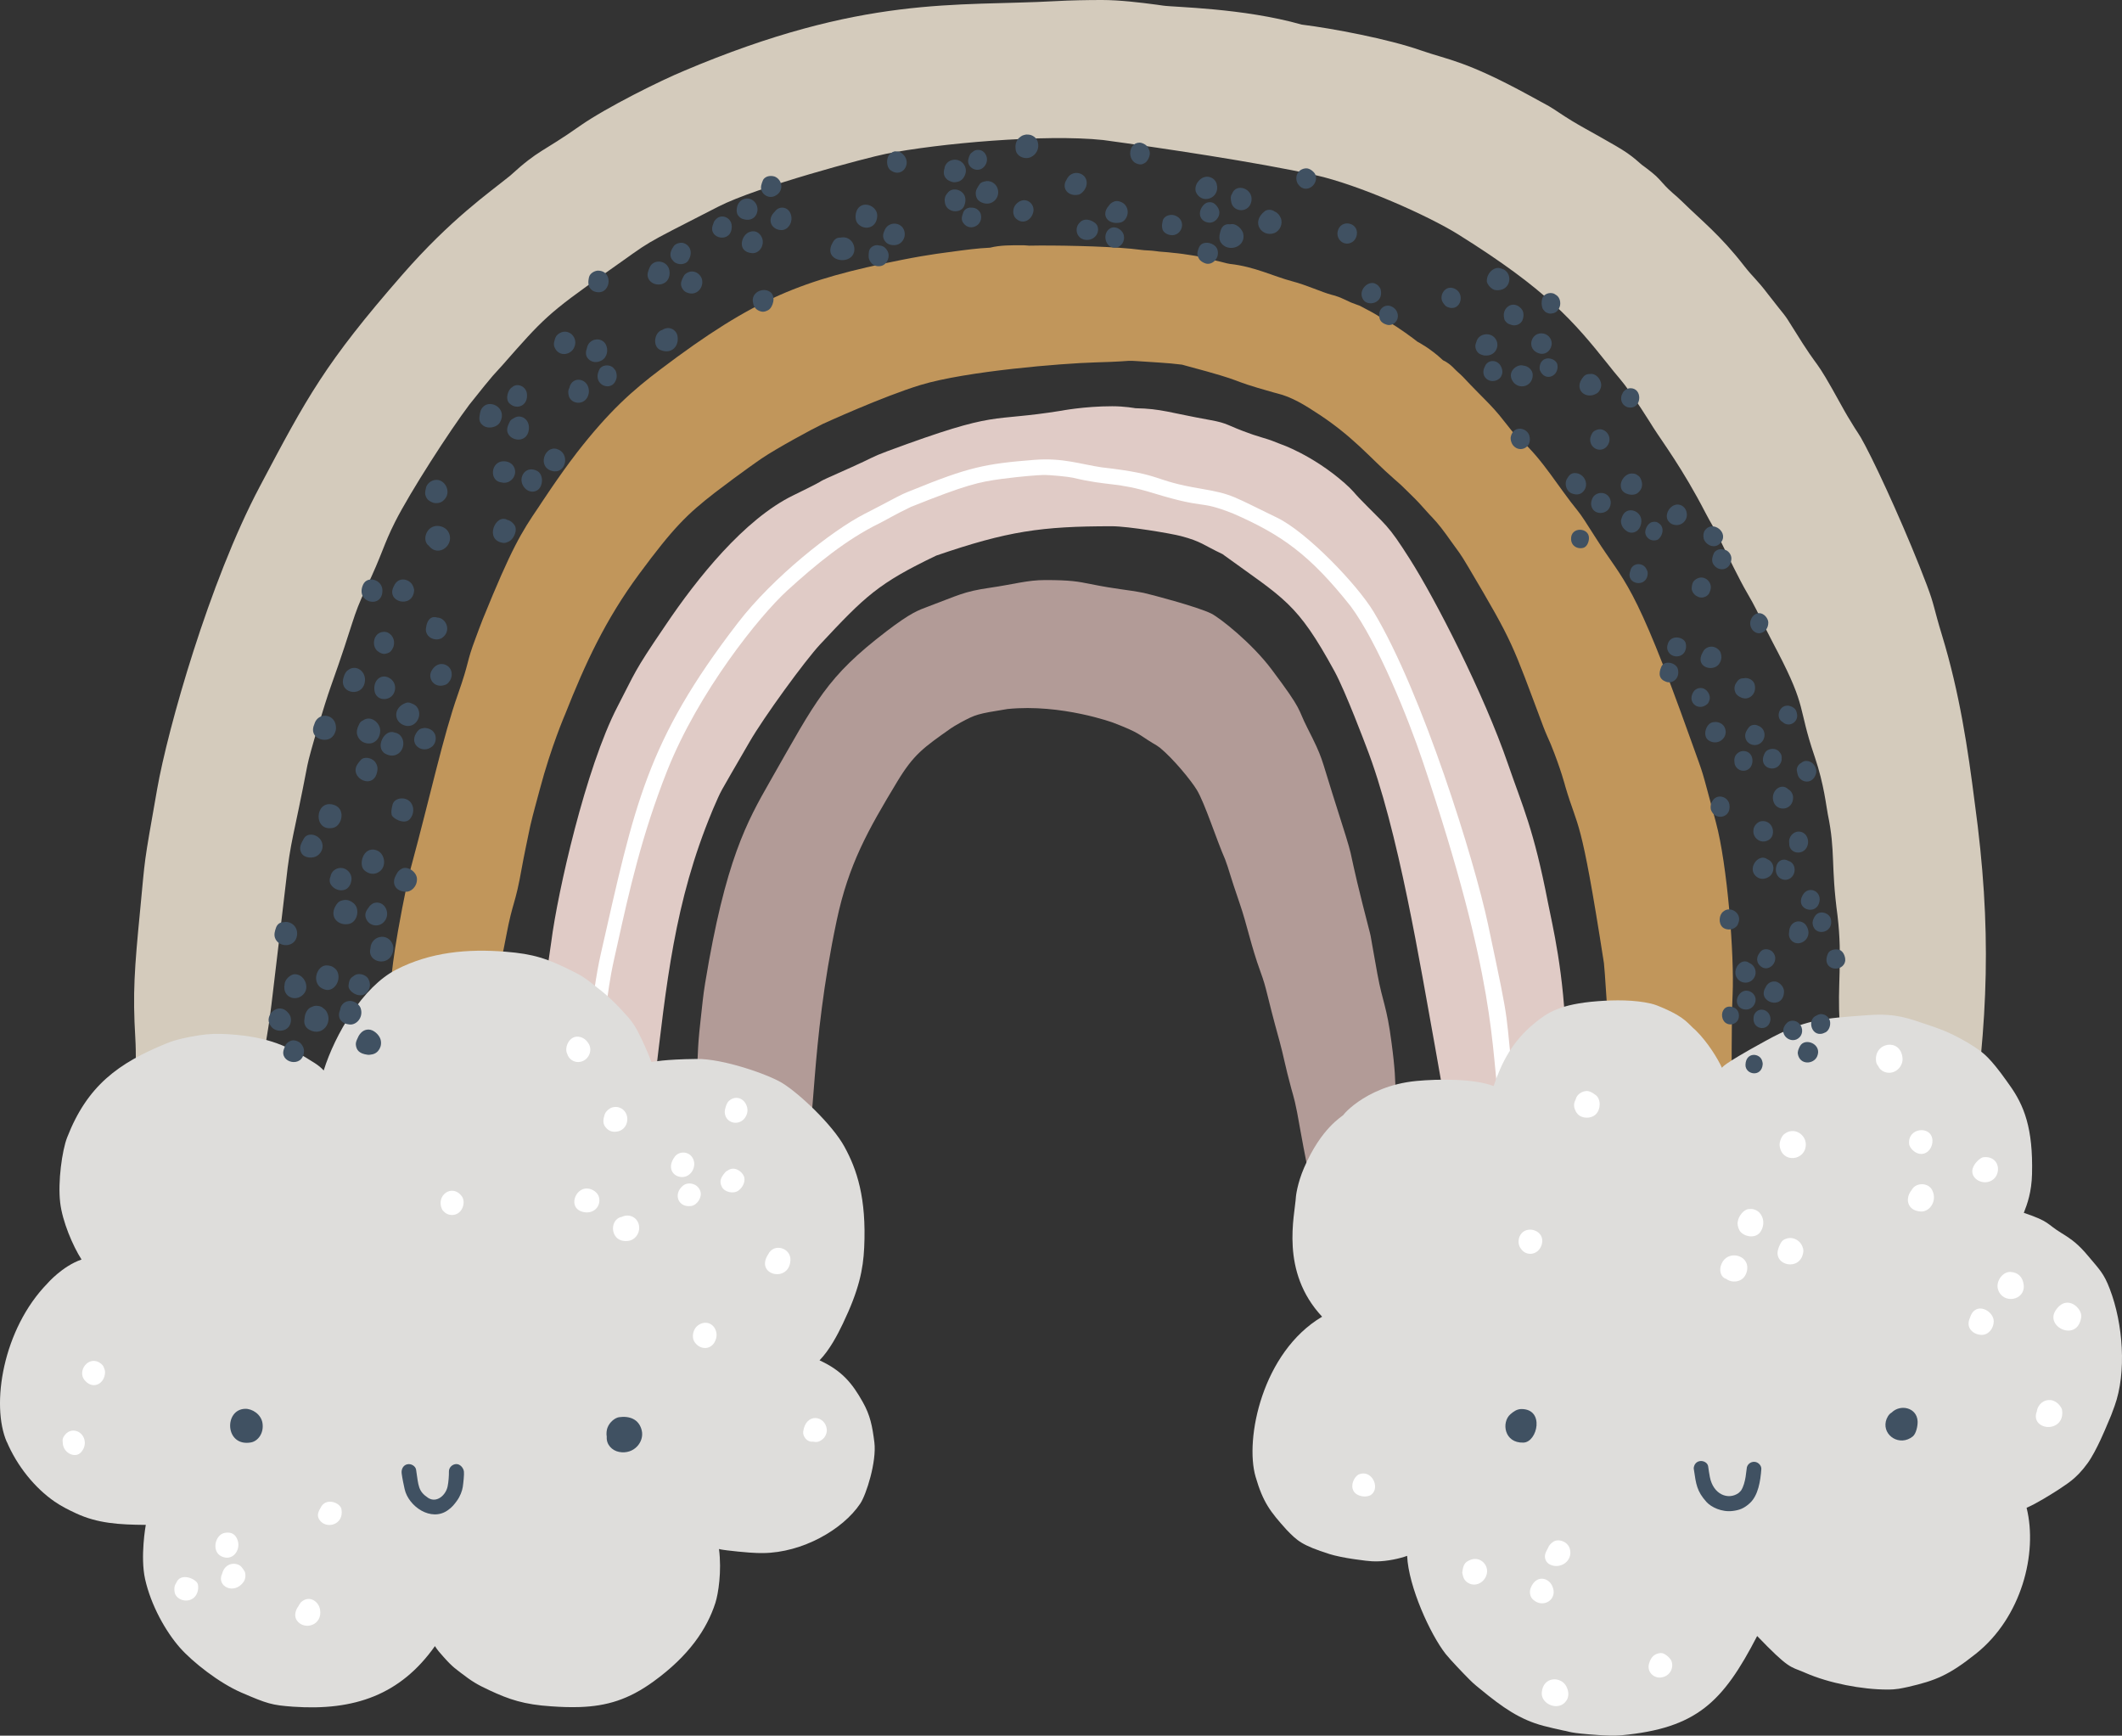 <?xml version="1.0" encoding="utf-8"?>
<!-- Generator: Adobe Illustrator 23.0.3, SVG Export Plug-In . SVG Version: 6.00 Build 0)  -->
<svg version="1.1" id="Layer_1" xmlns="http://www.w3.org/2000/svg" xmlns:xlink="http://www.w3.org/1999/xlink" x="0px" y="0px"
	 viewBox="0 0 1748.96 1430.37" style="enable-background:new 0 0 1748.96 1430.37;" xml:space="preserve">
<rect x="0" y="0" width="1748.96" height="1430.37" fill="#333333" stroke="none"/>
<style type="text/css">
	.st0{fill:#D4CBBC;}
	.st1{fill:#405162;}
	.st2{fill:#FFFFFF;}
	.st3{fill:#AFA79C;}
	.st4{fill:#C1965B;}
	.st5{fill:#B29B97;}
	.st6{fill:#E0CBC6;}
	.st7{fill:#DEDDDB;}
	.st8{fill:#81643C;}
</style>
<g>
	<path class="st0" d="M908.28,0c-11.83,0-26.29,0.26-38.16,0.93c-82.07,4.59-158.29-5.35-307.08,57.75l1.43-0.58
		c-19.58,7.96-64.81,30.54-86.2,45.47c-32.17,22.69-33.52,19.07-57.75,41.17l-0.68,0.55c-17.12,13.86-48.29,35.34-88.33,81.21
		c-63.56,72.83-78.35,100.55-117.47,174.6c-41.49,78.26-75.78,199.44-84.54,249.34c-11.61,65.82-9.52,53.45-14.03,100.02
		c-4.67,48.13-6.15,68-3.95,104.88c1.63,27.43-2.61,47.54,9.07,109.57c1.96,10.41,2.39,19.33,2.88,31.25
		c0.14,3.35,2.67,5.88,5.88,5.88c3.12,0,6.01-2.69,5.87-5.88c-1.39-33.45-3.44-30.5-7.25-61.76l-0.02-0.2
		c4.73,5.17,15.41,9.73,25.32,9.73c10.24,0,18.48-4.05,18.35-4c16.44-6.46,29.89-11.95,35.13-17.16c4.69-5.57,5.38-7.34,9.73-44.17
		c3.62-30.61,3.79-20.06,8.94-64.9c2.25-19.6,8.89-73.96,10.3-86.94c3.74-34.6,6.41-37.36,17.63-96.04
		c2.01-10.52,14.71-52.11,19.15-64.53c20.09-56.23,17.39-56.57,29.37-81.77c13.63-28.69,13.85-34.64,23.72-54.26
		c12.56-24.91,45.11-75.26,61.3-96.74l-1.15,1.44c24.35-30.63,20.29-24.76,28.48-34.06c33.31-37.88,37.22-42.44,85-75.95
		c41.48-29.04,24.01-19.29,92.7-54.5c32.23-16.56,123.4-40.62,138.18-43.55c42.81-8.55,131.33-16.55,179.3-11.38
		c46.52,6.33,127.17,18.3,174.6,28.86c35.77,7.93,92.97,33.36,117.98,48.97c72.93,45.56,95.05,71.47,123.75,107.48l-0.02-0.03
		c2.59,3.32,5.83,7.32,9.37,11.46c10.17,11.91,27.48,40.05,27.39,39.91c7.77,12.24,24.37,34.11,43.2,70.57
		c4.33,8.36,7.46,12.92,10.95,20.1c7.06,14.54,17.57,36.04,23.08,45.36c6.81,11.52,10.94,20.58,10.87,20.45
		c5.96,12.39,14.63,28.74,14.56,28.61c24.32,46.8,16.5,45.06,30.26,85.61l0.39,1.15c7.7,22.76,9.41,40.77,10.7,47.06
		c6.5,31.45,2.33,41.58,8.01,83.6c4.32,36.04-0.35,58.98,1.8,87.74c1.42,18.65-4.28,55.98,13.73,74.2c4.38,4.42,9.72,4.05,9.59,4.02
		c3.22-0.1,6.06-1.53,9.01-2.49c4.56,9.34,1.83,18.8,7.21,34.09c9.86,27.8,18.3,12.59,40,8.98c1.95-0.2,3.88-0.44,5.73-0.72
		c6.74-1,10.1-4.75,13.09-5.18c3.93-0.59,7.71-4.48,8.68-9.05c0.21-0.98,0.29-2.01,0.43-3.01c14.9-103.57,18.14-176.82,3.81-281.75
		l0.06,0.52c-5.7-45.14-12.6-91.13-26.97-138.23c-6.97-22.86-6.26-24.84-12.24-40.68l-0.44-1.18
		c-14.94-39.6-38.56-91.81-50.6-114.55c-6.65-12.55-4-6.51-14.43-23.97c-1.83-3.05-3.55-6.14-5.14-9.03
		c-24.95-45.28-15.16-23.76-39.67-63.41c-8.85-14.31-5.7-8.66-20.8-28.28l0.17,0.25c-9.54-12.64-12.16-13.75-19.93-23.66
		c-19.8-25.55-35.79-37.93-50.8-52.76c-7.03-6.94-9.23-7.5-16.7-15.9c-1.64-1.84-3.33-3.75-5.17-5.46
		c-3.99-3.71-11.93-9.42-11.79-9.31c-1.61-1.31-3.15-2.72-4.71-4.08c-1.97-1.71-4.25-3.45-7.16-5.5
		c-9.6-6.72-34.21-19.57-45.59-26.52c-9.33-5.69-12.62-8.35-18.77-12.02c-2.6-1.55-5.31-2.89-7.94-4.35
		c-3.17-1.76-8.72-4.77-8.58-4.7c-52.98-28.85-66.31-29.04-89.38-37.1c-27.01-9.43-72.37-18.01-98.1-21.22
		C1024.27,6.51,967.46,6,958.48,4.6c-1.9-0.3-3.29-0.49-4.91-0.7c0,0-0.15-0.02-0.15-0.02C939.86,2.07,922.68,0,908.28,0L908.28,0
		L908.28,0z"/>
	<path class="st4" d="M841.81,202.12c-8.83,0.03-17.22-0.14-25.77,1.99c-10.57,0.49-20.53,1.87-31.04,3.28l0.43-0.03
		c-4.5,0.64-18.44,2.07-42.33,6.83c-81.73,16.35-120.78,31.17-199.18,90.55l0.3-0.21c-22.6,17.04-42.09,34.13-69.13,68.97l0.63-0.78
		l-0.99,1.24l0.12-0.11l0.1-0.13c-13.76,17.68-31.05,44.21-30.95,44.07c-14.36,21.06-22.31,33.88-46.13,92.57
		c-2.07,5.12-3.93,10.4-5.88,15.56c-7.85,20.72-4.78,18.48-14.62,46.37c-12.21,34.58-22.51,82.95-38.96,143.7
		c-2.03,7.48-6.41,29.79-6.93,32.49c-11.2,58.44-6.69,51.66-15,100.11c-1.51,8.77,10.09,9.46,11.19,3.08
		c0.53-3.08,1.03-6.16,1.52-9.24c2.75,4.61,6.62,6.12,12.09,7.59c7.97,2.14,36.41,6.2,50.09,4.11
		c10.89-1.63,10.05-17.36,15.57-40.59c3.7-15.58,4.25-10.23,10.18-41.74c5.73-30.34,7.38-24.9,13.03-57.06
		c1.28-7.33,5.11-25.58,5.08-25.45c1.4-7,2.17-10.13,2.14-9.99c2.13-9.2,4.83-18.52,7.53-28.75c9.3-35.13,20.86-61.88,20.6-61.2
		c17.1-43.25,33.59-78.77,61.28-116.27c28.31-38.33,39.61-49.39,62.61-67.2l-0.71,0.52c23.36-17.83,39.27-28.69,39.13-28.6
		c12.32-8.34,41.95-24.42,50.31-28.4c0.14-0.07,49.46-22.68,80.7-32.15c37.62-11.41,116.72-17.81,143.64-18.57
		c43.08-1.22,13.88-2.33,53.38,0.14c6.19,0.39,12.4,0.96,18.44,1.71c1,0.28,1.99,0.56,2.98,0.83
		c55.24,14.74,29.99,10.16,72.24,22.01c2.48,0.69,5.01,1.3,7.46,2.06c11.53,3.55,24.87,12.67,24.73,12.58
		c33.39,20.87,47.92,39.95,67.31,56.64c5.93,5.1,5.67,5.02,11.13,10.34c4.03,3.92,8.19,7.98,11.96,12.27c5.33,6.08,8,8.75,7.87,8.61
		c5.49,5.65,10.44,12.31,16.28,20.59c6.51,9.23,6.39,8.06,14.08,21.05c37.65,63.59,35.57,61.81,61.77,131.54
		c1.83,4.86,4.06,9.65,6.11,14.4c8.36,20.57,11.92,34.61,11.88,34.47c10.86,37.06,12.4,20.63,31.88,145.73
		c1.77,15.48,5.64,103.42,11.43,124.95c1.21,4.46,4.62,13.19,9.13,18.63c3.2,3.84,8.28,5.66,12.62,7.68
		c8.35,3.89,16.93,8.47,31.72,9.56c6.18,0.45,12.51-0.07,17.48-3.69c3.49-2.54,7.56-7.15,9.7-10.45c5.99-9.23,7.18-24.86,7.16-24.73
		c8.2-0.77,5.4-6.63,6.24-74.62c0.13-10.08,0.29-14.49,0.59-21.36c1.45-32.51-4.29-106.82-13.79-142
		c-13.26-49.05-8.57-34.04-20.5-67.43c-47.53-133.41-54.65-129.24-78.34-166.66c-7.9-12.48-12.01-18.89-15.03-22.57
		c-15.98-19.55-28.69-41.98-46.74-58.18c-7.67-6.88-7.92-8.41-17.91-20.66c-4.83-5.93-12.3-13.33-12.16-13.2
		c-0.22-0.22-5.69-5.77-5.6-5.68c-10.39-10.47-10.86-11.59-14.58-14.98c-1.14-1.04-2.36-2.06-3.46-3.17
		c-0.94-0.96-1.89-1.92-2.86-2.85c-4.21-4.02-7.77-5.34-7.63-5.26c-10.75-10.17-21.4-15.51-21.26-15.43
		c-2.51-2.12-16.54-12.46-23.8-16.31c-5.35-2.84-6.43-3.61-7.82-4.5c-4.5-2.9-9.31-5.31-9.18-5.23c-10.11-5.41-4.14-2.39-13.85-6.22
		c-3.44-1.55-6.85-3.3-10.4-4.66c-2.11-0.81-5.71-1.72-5.57-1.68c-8.56-2.29-20.31-7.95-32.76-11.21
		c-14.75-3.86-30.85-12.06-51.09-14.24c-4.62-0.76-2.3-0.73-15.29-3.5c-1.87-0.41-4.7-1.21-4.56-1.17c-1.47-0.4-4.95-1.2-4.81-1.17
		c-4.68-1.11-6.67-1.15-14.28-2.39l-0.14-0.02c-2.69-0.43-5.44-0.61-8.16-0.92c-2.39-0.27-4.83-0.57-7.3-0.7
		c-6.56-0.36-5.32-0.95-16.13-1.42c-0.4-0.02-8.4-0.98-10.8-1.22c-22.96-2.24-64.83-2.96-84.01-2.54c-0.17-0.01,0.62,0.05-1.69-0.14
		C844.95,202.14,843.32,202.12,841.81,202.12L841.81,202.12L841.81,202.12z"/>
	<path class="st6" d="M916.74,334.79c-23.18,0-42.65,3.8-41.36,3.59c-61.85,10.03-50.05-1.33-143.98,33.45
		c-12.79,4.72-13.07,5.84-29.1,12.99c-43.69,19.47-8.41,3.91-48.34,23.33c-40.69,19.71-79.92,69.26-105.12,106.65
		c-0.6,0.9-1.21,1.79-1.81,2.68c-24.96,36.63-23.23,36.31-38.07,64.83c-26.2,50.39-49.42,153.41-54.54,193.46
		c-6.36,44.15-3.98,26.12-5.32,48.68l-0.51,2.85c-2.22,12.63-2.41,40.38,3.2,62.5c1.04,4.1,6.34,20.42,6.01,19.4
		c4.77,14.84,7.17,17.02,12.19,21.78c5.67,5.37,13.91,12.79,20.42,17.1c3.84,2.54,10.3,4.65,10.17,4.6
		c11.97,4.33,20,7.01,27.78,4.01c11.45-4.42,5.52-17.32,11.01-62.9c9.91-83.22,16.36-150.36,47.71-225.53l0.07-0.17l0.07-0.17
		l0.1-0.24l0.14-0.33l-0.08,0.15l-0.01-0.01c8.72-19.59,2.11-7.06,30.33-55.94c12.01-20.83,46.04-67.44,58.24-80.49
		c37.32-39.96,48.03-50.36,95.77-73.21c58.76-20.15,86.52-24.16,144.79-24.16c13.43,0,48.72,5.95,56.91,8.12
		c16.78,4.43,18.16,7.26,34.12,14.8c51.19,37.21,61.27,39.65,92.39,96.62c9.15,16.77,25.95,61.6,25.9,61.47
		c26.88,68.62,45.09,183.32,56.7,246.54c5.87,31.93,16.74,107.1,34.99,122.34c3.65,3.03,6.92,3.94,6.78,3.88
		c8.13,3.32,32.88-6.18,40.66-12.12c6.44-4.93,17.94-20.97,20.62-25.47c12.13-20.32,6.15-42.54,5.12-89.38
		c-1.29-58.77-11.47-99.12-14.84-116.53c-11.81-60.9-20.73-78.76-32.93-114.24c-20.04-58.3-59.95-135.98-80.84-168.83
		c-18.89-29.74-18.8-26.57-41.9-50.47c-3.78-3.91-5.19-6.35-12.04-12.37c-26.51-23.29-53.32-32.31-51.55-31.63
		c-7.86-3.02-7.94-3.35-16.64-5.93c-6-1.78-8.94-2.89-8.81-2.84c-20.54-7.19-18.21-8.71-33.84-11.51
		c-33.4-6.01-40.15-9.36-61.58-9.72l0-0.01C935.48,336.38,926.93,334.79,916.74,334.79L916.74,334.79L916.74,334.79z"/>
	<path class="st5" d="M861.51,478.03c-14.87,0-25.58,3.45-46.06,6.42c-21.35,3.1-25.51,6.11-50.71,15.5
		c-7.73,2.88-14.08,5.01-33.76,20.04c-49.8,38.06-58.05,56.79-96.33,123.92c-19,33.32-36.76,64.77-53.46,166.25
		c-1.77,10.7-2.28,17.53-3.79,30.77c-3.34,29.4-1.36,27.5-3.68,44.85c-0.77,5.75-1.16,23.35-1.48,36.87
		c-0.07,2.77,2.01,5.27,4.84,5.81c2.66,9.73,7.56,16.97,21.55,21.32c8.87,2.74,42.02,5.82,56.57,1.57c6-1.72,8.32-6.04,8.21-5.88
		c9.17-12.42,3.8-81.09,26.2-186.85c9.8-46.3,25.76-74.49,49.83-114.35c13.63-22.58,21.65-28.07,44.29-44.05
		c1-0.7,4.99-3.2,8.13-4.86c12.38-6.59,13.19-6.99,38.55-11.06c44.47-4.51,87.93,11.52,87.32,11.37
		c21.94,8.38,20.58,9.61,32.26,16.67c3.42,2.06,3.75,2.12,6.1,3.92c11.18,9.24,25.66,26.98,30.35,34.71
		c6.64,10.98,16.22,41.13,23.29,57.2c3.58,9.49,3.36,11.25,12.12,36.62c5.94,17.2,9.25,34.64,16.91,55.67
		c5.9,16.19,4.16,15.45,15.98,58.07c3,10.84,4.56,20.26,9.57,38.64c2.11,7.74,3.23,9.7,7.52,34.66c2.37,13.77,9.62,49.52,9.03,46.78
		c1.06,4.92,4.17,9.84,9.25,9.87c1.53-0.27,0.03,0.92,7.96-2.71c17.81-7.14,29.8-7.38,46.64-18.74c8.8-5.94,8.49-13.47,7.13-27.79
		c-3.62-38.04,0.82-37.35-4.92-79.89c-3.91-30.45-7.33-33.05-11.59-56.3l-0.22-1.18c-8.49-46.18-2.03-16.76-12.04-56.64
		c-15.08-60.1-3.01-22.46-24.92-91.3c-9.51-29.87-7.54-28.42-20.63-54.09c-8.62-16.91-2.96-12.89-29.5-48.23
		c-16.34-21.77-42.6-42.44-49.71-45.98c-11.35-5.66-51.67-16.23-55.75-17.04c-14.27-2.81-21.26-2.75-43.76-7.27
		C888.56,479.26,882.39,478.03,861.51,478.03L861.51,478.03L861.51,478.03z"/>
	<path class="st2" d="M852.36,378.98c-40.51,3.19-54.2,6.06-100.75,25.05c-2.41,0.98-4.89,1.88-7.23,3c-7.98,3.81-9.4,5-32.12,16.63
		c-26.46,13.58-75.12,51.96-104.09,89.63c-75.55,98.13-85,149.73-112.97,272.73c-7.65,33.59-12.78,91.19-13.73,130.45
		c-0.07,3.14,2.68,5.76,5.77,5.76c3.2,0,5.69-2.63,5.76-5.76c1.04-42.9,6.02-88.46,10.76-114.3c1.49-8.12,3.42-16.15,5.2-24.21
		c9.63-43.62,20.01-89.88,40.89-142.69c25.88-65.24,76.09-127.63,98.92-148.51c23.53-21.49,48.82-42.22,76.04-55.49
		c4.68-2.28,13.33-7.52,25.92-13.51c45.82-18.35,56.08-20.52,74.69-23.07c18.02-2.33,29.95-3.11,33.99-3.24
		c5.94-0.18,21.52,1.45,24.96,2.27c30,7.18,35.52,3.25,66.6,12.79c44.92,13.76,35.52,5.03,65.11,16.59
		c40.49,17.65,63.59,34.2,97.12,76.47c22.34,30.03,47.46,92.34,59.41,127.84c61.45,182.55,55.98,233.77,63.36,286.13
		c6.17,43.44,7.48,47.44,7.46,53.33c-0.02,3.65,3.05,6.7,6.7,6.7c3.73,0,6.6-3.05,6.7-6.7c0.12-3.99-0.9-11.1-1.72-16.65
		c-0.7-4.79-1.43-9.58-2.17-14.37c-1.27-8.17-2.44-16.36-3.59-24.55c-10.19-89.26-2.68-54.15-22.97-149.8
		c-11.08-52.17-53.99-190.24-94.08-257.05c-13.66-22.78-55.23-66-79.77-77.84c-35.84-17.23-36.46-19.45-62.24-23.78
		c-42.43-7.07-29.6-11.74-82.29-17.68C890.63,382.59,875.91,377.1,852.36,378.98L852.36,378.98L852.36,378.98z"/>
	<g>
		<path class="st7" d="M711,1155.26c-8.55-15.18-16.9-25.62-35.52-34.19c8.42-8.77,14.69-20.82,19.21-30.25
			c13.38-27.96,16.71-44.58,17.58-62.65c1.94-41-6.05-64.56-16.33-83.25c-9.87-18.05-37.4-44.05-51.46-52.53
			c-11.43-6.95-48.8-20.15-70.66-19.69c-26.14,0.28-35.47,2.36-36.92,2.48c-3.24-8.92-8.21-19.05-8.14-18.92
			c-5.91-12.62-8.62-15.54-17.32-24.88c-9.37-10.15-17.58-16.21-17.1-15.84c-9.8-7.58-11.85-9.88-21.34-14.64
			c-22.1-11.18-33.43-14.75-56.38-16.6c-31.11-2.52-61.99,0.26-90.06,14.77c-27.43,14.07-50.42,53.27-59.76,83.1
			c-1.98-2.18-4.47-4.22-7.36-6.07c-21.66-13.88-37.71-21.46-69.83-23.71c-0.14-0.01-1.79-0.12-1.65-0.11
			c-7.96-0.54-15.82-0.37-23.61,0.88c-9.09,1.42-18.56,3.21-27.14,6.71c-39.65,16.17-65.27,34.78-81.9,77.59
			c-4.12,10.63-7.73,36.35-5.71,53.6c1.81,15.59,10.41,35.66,17.6,46.91c-15.86,5.46-28.17,19.76-28.04,19.63
			C2.33,1095.3-7.71,1157.85,5.64,1188.47l-0.05-0.33l-0.13-0.3c8.65,20.52,23.44,38.54,39.55,49.64c5.7,3.95,11.92,7.01,17.8,9.73
			c17.7,8.21,35.27,9.3,57.4,9.46c-0.14,0.01-4.71,26.22-0.65,44.58c4.83,21.66,16.99,43.3,28.75,56.65
			c10.34,11.71,32.18,28.99,50.65,36.97c21.3,9.19,25.09,10.36,42.59,11.63c50.51,3.54,88.51-9.77,116.92-49.93
			c1.96,3.18,4.36,5.82,6.92,8.71c8.03,9.19,11.83,11.14,13.6,12.7l-0.07-0.16l0.3,0.34l0.43,0.33c9.39,7.2,13.38,9.66,23.84,14.52
			c16.07,7.5,28.33,11.74,50.99,13.2c1.4,0.07,8.78,0.68,17.38,0.68c2.06,0,4.14-0.03,6.17-0.1c22.15-0.82,40.03-6.13,60.61-21.07
			c29.29-21.22,44.05-43.33,50.95-64.67c2.44-7.47,5.37-26.17,3.01-44.52c0.74,0.4,5.98,1.05,6.71,1.14
			c3.03,0.36,6.06,0.69,9.1,1.01c14.29,1.47,19.76,1.18,20.64,1.21c32.16-0.33,65.59-19.22,79.99-40.78
			c4.93-7.32,13.58-34.48,11.63-50.4C718.98,1175.37,717.29,1166.31,711,1155.26z"/>
		<path class="st7" d="M1738.9,1062.26c-4.98-13.08-8.4-15.89-18.24-27.67c-7.29-8.67-12.59-12.92-21.67-18.47
			c-12.5-7.63-9.09-9.27-30.95-16.62c2.91-7.42,6.41-17.11,6.77-31.99c0.94-37.69-6.54-56.64-18.67-73.47
			c-0.1-0.14-2.4-3.38-2.25-3.18c-14.03-19.86-19.9-23.13-20.73-23.98c-6.38-5.01-19.85-13.09-31.9-17.89
			c-4.58-1.83-9.33-3.41-14-4.97c-13.36-4.44-24.17-9.03-46.39-7.51c-39.32,2.79-53.67,3.59-85.98,21.45
			c-36.91,20.23-34.62,21.32-35.68,21.99c-3.14-7.03-11.57-20.97-21.53-30.79c-6.39-5.38-8.37-10.48-26.57-18.33
			c-3.35-1.45-6.81-2.94-10.41-3.77c-13.59-3.15-29.62-3.05-43.59-1.99c-31.63,2.39-41.83,9.62-51.99,17.87
			c-19.06,15.46-27.49,32.99-34.1,52.08c-16.09-6.19-45.56-5.91-63.8-4.16c-43.85,4.23-63.92,32.32-59.27,27.41
			c-2.14,2.21-18.69,10.92-33.05,43.92c-5.79,13.34-6.8,23.98-6.78,23.84c-0.91,15.95-13.31,61.7,21.57,99.07
			c-49.32,29.22-63.9,100.76-54.83,131.9c6.16,21.2,12.15,28.82,25.46,43.61l0.13,0.14c8.76,9.06,12.39,12.66,35.45,20
			c4.75,1.51,12.93,3.1,18.34,3.89c0.14,0.02,2.56,0.38,2.41,0.36c14.52,2.16,16.75,1.65,18.01,1.74
			c8.51-0.05,18.95-2.27,25.11-4.55c1.13,25.44,19.11,64.76,31.75,80.85c3.84,4.88,16.08,17.49,15.23,16.61
			c7.13,7.36,7.81,7.86,13.37,12.38c18.38,15.18,32.63,25.09,51.92,30.23c5.54,1.48,11.23,2.72,16.75,3.93
			c4.81,0.69,3.49,2.01,29.27,3.72c6.25,0.37,12.22,0.73,18.39,0.15c61.68-5.85,83.42-26.9,111.81-81.81
			c26.27,27.28,27.11,25.02,38.27,29.73l1.59,0.69c19.43,8.49,46.55,13.71,67.51,13.71c8.01,0,11.61-1.06,17.02-2.17
			c22.56-5.23,33.46-9.49,55.89-27.35c37.49-29.79,51.16-82.64,41.79-120.28c8.53-3.64,20.46-11.27,25.83-14.66
			c7.28-5.06,14.81-8.78,24.44-22.06c7.39-10.17,15.68-30.65,15.62-30.52c3.56-8.18,4.19-9.75,6.65-16.66
			C1752.86,1130.95,1749.89,1090.87,1738.9,1062.26z"/>
	</g>
	<g>
		<path class="st1" d="M303.74,848.46c-3.55,0-6.06,1.96-7.95,4.97c-0.43,0.68-0.39,0.83-1.26,2.63c-0.74,1.52-1.42,3.24-1.24,4.97
			c0.44,4.24,2.62,7.32,9.81,8.22c1.18,0.15,2.42-0.13,3.57-0.32c5.2-0.87,8.85-6.86,6.82-12.8
			C312.37,852.84,308.06,848.46,303.74,848.46z"/>
		<path class="st1" d="M265.62,830.17c-1.33-0.94-3.15-1.2-4.72-1.31c-1.69-0.11-3.27,0.62-4.81,1.31c-2.33,1.05-4.94,4.57-5.1,9.4
			c0.02,0.14-1.73,5.99,4.17,9.19c10.54,5.71,19.32-5.94,13.99-15.08C268.25,832.17,267.03,831.17,265.62,830.17z"/>
		<path class="st1" d="M297.58,832.06c-0.62-3.98-5.22-7.19-9.07-7.19c-4.04,0-7.78,2.89-8.18,7.37c-3.01,6.92,1.53,11.6,7.96,12.08
			C293.7,844.74,299.09,838.91,297.58,832.06z M286.46,832.28C286.46,832.28,286.46,832.28,286.46,832.28
			C286.46,832.28,286.46,832.28,286.46,832.28C286.46,832.27,286.46,832.27,286.46,832.28
			C286.46,832.27,286.46,832.28,286.46,832.28z M286.69,836.98C286.69,836.98,286.69,836.98,286.69,836.98
			C286.69,836.98,286.69,836.98,286.69,836.98C286.69,836.98,286.69,836.98,286.69,836.98
			C286.69,836.98,286.69,836.98,286.69,836.98z"/>
		<path class="st1" d="M274.71,797.09c-1.42-1.02-3.51-1.37-5.24-1.5c-6.91-0.53-12.31,10.68-6.44,17.17
			c1.18,1.31,2.69,1.99,4.31,2.6c7.45,2.81,14.35-7.04,10.68-14.81C277.3,799.03,276.05,798.05,274.71,797.09z"/>
		<path class="st1" d="M305.29,781.51c-2.78,10.82,12.79,15.1,17.57,5.6c1.32-2.63,1.85-5.93,0.79-8.75
			C319.86,768.28,305.93,770.89,305.29,781.51z M312.86,784.08C312.86,784.08,312.86,784.08,312.86,784.08
			C312.86,784.08,312.86,784.08,312.86,784.08C312.86,784.08,312.86,784.09,312.86,784.08
			C312.86,784.09,312.86,784.09,312.86,784.08z"/>
		<path class="st1" d="M244.8,770.94c1.1-7.82-5.83-12.32-11.16-10.94c-2.56-0.06-5.09,1.39-6.17,4.58
			c-0.9,2.66-1.79,5.47-0.83,8.27C229.56,781.32,243.42,781.14,244.8,770.94z"/>
		<path class="st1" d="M234.58,811.15c-2.26,11.17,10.51,15.36,16.38,7.18c4.03-5.6-0.28-15.48-8.1-15.48
			C239.69,802.86,234.72,806.97,234.58,811.15z"/>
		<path class="st1" d="M287.95,761.33c6.67-1.68,9.05-12.37,3.47-17c-3.28-2.7-6.14-3.14-9.27-2.33c-1.83,0.47-3.12,0.98-4.72,3.26
			C270.24,755.39,278.97,763.59,287.95,761.33z M281.57,751.88C281.57,751.89,281.57,751.89,281.57,751.88
			C281.57,751.89,281.57,751.89,281.57,751.88C281.57,751.89,281.57,751.89,281.57,751.88
			C281.57,751.89,281.57,751.88,281.57,751.88z"/>
		<path class="st1" d="M317.72,758.07c3.87-6.38-0.97-16.05-9.23-13.95c-1.92,0.49-3.85,2.38-4.65,3.72
			c-1.81,2.41-3.52,5.05-2.3,8.73C303.86,763.54,313.45,765.14,317.72,758.07z"/>
		<path class="st1" d="M300.34,717.26c3.67,3.22,7.91,3.6,11.43,1.67c7.58-4.21,5.72-16.22-2.03-18.42
			C299.34,697.51,295.11,712.69,300.34,717.26z M311.23,711.88C311.24,711.99,311.24,712,311.23,711.88
			C311.23,711.88,311.23,711.88,311.23,711.88z"/>
		<path class="st1" d="M330.72,716.12c-3.06,1.92-3.57,3.69-4.53,5.43c-3.5,6.33-0.54,12.84,7.97,13.36c4.73,0.3,9.8-4.36,9.5-10.81
			C343.39,718.39,335.54,713.06,330.72,716.12z"/>
		<path class="st1" d="M337.59,675.24c2.65-2.77,3.52-6.85,2.74-10.13c-2.3-9.63-15.15-8.74-16.77-2.07
			c-0.81,3.35-1.35,5.84-0.76,8.37C323.53,674.58,333.25,679.8,337.59,675.24z"/>
		<path class="st1" d="M274.55,682.24c7.6-1.62,10.99-16.69-0.48-19.26C259.29,659.66,258.08,685.75,274.55,682.24z"/>
		<path class="st1" d="M299.18,593.72c-1.23,0.5-2.29,1.38-2.92,2.61c-1.55,3.08-2.95,6.47-1.62,9.93c1.26,3.25,3.62,5.33,6.86,6.13
			c6.62,1.66,11.58-3.19,11.88-9.94C313.68,595.8,305.54,589.04,299.18,593.72z M305.5,600.53
			C305.5,600.53,305.5,600.53,305.5,600.53C305.5,600.52,305.5,600.52,305.5,600.53C305.5,600.53,305.51,600.53,305.5,600.53
			C305.51,600.53,305.51,600.53,305.5,600.53z M306.86,603.77c0,0.01,0,0.01,0,0.02C306.86,603.78,306.86,603.77,306.86,603.77
			C306.86,603.77,306.86,603.77,306.86,603.77z M306.84,603.64C306.84,603.64,306.84,603.64,306.84,603.64c0,0.01,0,0.01,0,0.01
			C306.84,603.65,306.84,603.65,306.84,603.64C306.84,603.64,306.84,603.64,306.84,603.64z M306.83,603.53c0,0.01,0,0.02,0,0.03
			c0,0,0,0-0.01,0c0-0.01,0-0.01,0-0.02C306.83,603.54,306.83,603.53,306.83,603.53z"/>
		<path class="st1" d="M273.96,607.13c1.83-2.04,1.97-2.91,2.5-4.34c0.82-2.2,0.61-6.06-1.06-8.76c-3.8-6.18-13.93-5.72-16.33,2.78
			C253.84,608.51,268.78,612.95,273.96,607.13z"/>
		<path class="st1" d="M300.85,560.64c0.28-5.1-3.41-10.25-9-10.25c-1.84,0-3.61,0.75-5.03,1.87c-2.94,1.8-4.36,7.73-4.24,9.99
			C283.12,572.69,300.13,573.71,300.85,560.64z"/>
		<path class="st1" d="M321.15,574.93c5.52-2.99,6.68-12.43-0.47-16.32c-6.94-3.75-13.53,2.56-11.94,11.05
			C309.87,575.64,316.18,577.64,321.15,574.93z"/>
		<path class="st1" d="M334.69,579.22c-10.89,3.74-10.42,15.82-1.07,18.68c8.07,2.46,14.5-6.62,10.88-13.92
			c-1.12-2.26-2.97-3.49-5.15-4.23C338.58,579.48,336.98,578.44,334.69,579.22z"/>
		<path class="st1" d="M360.24,508.9c-4.02-1.34-8.34,0.76-9.22,9.32c-0.38,3.92,2.64,8.42,8.4,8.72c1.85,0.1,3.92-0.53,4.78-1.12
			C372.59,520.01,367.69,509.09,360.24,508.9z"/>
		<path class="st1" d="M312.16,537.26c1.37,1.07,3.71,1.74,4.65,1.62c3.8-0.5,5.73-1.58,7.51-5.99c0.34-0.84,0.38-1.92,0.45-2.78
			c0.39-4.61-3.38-9.72-8.67-9.41C307.28,521.23,305.67,533.45,312.16,537.26z"/>
		<path class="st1" d="M360.31,433.41c-8.99,0-12.9,12.11-6.84,16.38c7.98,10.33,22.32-1.3,15.82-11.83
			C367.82,435.56,364.51,433.41,360.31,433.41z"/>
		<path class="st1" d="M418.2,428.45c-9.83-5.6-19.51,17-3.26,18.97c1.57,0.19,3.15-0.57,4.51-1.19c3.25-1.48,6.82-7.76,5.28-12.11
			C424.07,432.22,421.41,429.08,418.2,428.45z"/>
		<path class="st1" d="M413.34,397.58c2.25,0.65,5.02,0.21,6.94-1.08c7.58-5.07,4.71-16.37-5.13-16.37
			C404.3,380.12,403.02,396.53,413.34,397.58z"/>
		<path class="st1" d="M332.41,611.98c-0.26-4.15-3.09-7.75-7.16-8.25c-8.23-3.55-16.75,12.49-7.51,17.5
			C325.69,625.55,332.88,619.59,332.41,611.98z M324.32,616.07c-0.04,0.01-0.12,0.01-0.16,0.01
			C324.21,616.08,324.26,616.08,324.32,616.07z"/>
		<path class="st1" d="M261.68,705.1c3.72-2.69,4.99-6.82,3.76-10.61c-2.26-6.97-11.87-9.02-14.94-3.54
			c-2.43,4.32-4.42,7.63-2.11,12C250.75,707.4,258.14,707.65,261.68,705.1z"/>
		<path class="st1" d="M285.27,732.75c2.11-1.09,4.37-4.24,4.46-8.61c0.1-4.34-3.92-8.88-8.82-8.88c-4.12,0-7.87,2.85-8.53,7.13
			c-0.43,1.05-0.74,1.93-0.65,3.59C271.96,730.88,279.19,735.85,285.27,732.75z"/>
		<path class="st1" d="M311.14,634.06c0.16-1.71-0.43-4.52-2.44-6.69c-2.67-2.88-8.62-4.18-11.39-1.01
			c-0.87,1.01-1.72,2.03-2.48,3.13C286.68,641.28,309.43,652.58,311.14,634.06z"/>
		<path class="st1" d="M238.81,844.84c1.44-2.9,1.41-6.59-0.56-9.27c-8.42-11.46-21.33,1.62-15.35,9.5
			C226.16,850.86,235.77,850.95,238.81,844.84z"/>
		<path class="st1" d="M240.02,857.62c-4.58,1.6-5.09,4.59-5.93,6.73c-4.53,11.53,15.73,16.41,16.48,2.06
			c0.13-2.39-1.11-4.92-2.77-6.57C245.64,857.68,242.02,856.91,240.02,857.62z M246.56,867.22
			C246.56,867.22,246.56,867.22,246.56,867.22c0.01-0.01,0.01-0.02,0.02-0.03C246.57,867.2,246.56,867.21,246.56,867.22z"/>
		<path class="st1" d="M304.25,814.94c1-2.69,0.78-5.3-0.48-7.83c-2.09-4.24-8.94-6.03-12.66-2.47c-2.83,1.45-3.68,4.64-3.87,7.82
			C286.96,817.95,299.74,825.47,304.25,814.94z"/>
		<path class="st1" d="M350.81,599.93c-0.86-0.11-1.68,0.01-2.5,0.26c-2.71,0.34-4.2,2.11-5.53,4.42
			c-5.39,9.33,5.53,16.83,13.23,10.74C360.88,611.48,360.76,601.19,350.81,599.93z"/>
		<path class="st1" d="M355.79,552.59c-3.89,6.63,2.45,15.55,11.84,11.53c1.35-0.58,2.42-2.1,3.23-3.23
			c0.53-0.74,0.82-1.73,1.11-2.58c0.51-1.49,0.37-3.11,0.11-4.61C370.97,547.43,361.17,543.44,355.79,552.59z"/>
		<path class="st1" d="M341.32,486.85c0.14-1.52-0.6-3.29-1.28-4.59c-2.71-5.23-11.84-7.51-15.37,0.71
			C317.45,496.06,339.94,502.02,341.32,486.85z"/>
		<path class="st1" d="M315.21,486.88c0.14-9.27-12.38-12.8-15.91-5.15C292.43,496.63,314.98,502.13,315.21,486.88z"/>
		<path class="st1" d="M352.39,411.5c1.28,1.38,2.84,2.08,4.55,2.76c1.56,0.62,3.68,0.41,5.26,0.04c2.08-0.49,3.68-2.01,4.91-3.66
			c4.44-5.95-0.29-15.19-7.38-15.19c-4.69,0-8.04,3.77-8.59,6.3c-0.24,1.09-0.87,3.88-0.75,5.03
			C350.4,407.88,351.39,410.51,352.39,411.5z"/>
		<path class="st1" d="M412.17,347.91c6.01-11.15-7.29-18.77-13.65-12.95c-2.57,2.35-2.81,5.04-3.21,7.45
			c-0.61,3.77-0.01,6.33,3.35,8.59c2.13,1.44,4.82,1.32,4.43,1.32C406.36,352.49,410.54,350.95,412.17,347.91z"/>
		<path class="st1" d="M435.7,355.1c1.92-9.34-6.5-14.45-12.2-10.48c-0.66,0.46-2.34,0.92-3.37,2.94
			c-1.88,3.63-3.21,7.22-0.91,10.61C423.18,364,433.86,364.2,435.7,355.1z"/>
		<path class="st1" d="M469.27,319.6c-1.12,2.17-1.05,3.58-0.62,5.99c1.29,7.03,11.46,8.93,15.4,1.94c0.93-1.67,1.44-3.8,1.32-5.7
			C484.74,311.42,471.47,309.49,469.27,319.6z"/>
		<path class="st1" d="M434.27,324.25c-0.8-5.96-8.12-9.07-12.3-5.04c-3.31,1.87-5.85,9.75-1.99,13.33
			C426.08,338.23,435.61,334.23,434.27,324.25z"/>
		<path class="st1" d="M459.23,370.1c-10.32-3.36-16.68,14.78-4.2,18.04C466.53,391.12,470.22,373.66,459.23,370.1z"/>
		<path class="st1" d="M472.82,287.18c4.98-8.72-4.79-18.28-13.07-11.61c-1.38,1.1-2.35,3.16-2.61,4.84
			c-0.55,1.37-0.84,3.68-0.35,5.06C459.79,294.15,469.5,293,472.82,287.18z"/>
		<path class="st1" d="M499.13,283.61c-3.59-6.26-13.74-4.8-15.35,3.02c-1.14,3.54-1.47,6.56,1.25,9.29
			c2.59,2.59,6.62,3.42,10.83,1.13C500.56,294.49,501.67,288.02,499.13,283.61z"/>
		<path class="st1" d="M545.81,271.9c-6.47,1.74-8.39,13.57-1.53,16.52c9.14,3.97,15.88-3.24,14.03-11.88
			C557.3,271.82,551.62,268.18,545.81,271.9z"/>
		<path class="st1" d="M551.91,224.77c-0.1-10.42-13.5-12.28-16.63-4.04c-0.94,2.44-2.05,4.97-1.31,7.65
			C536.38,237.1,552.06,236.96,551.91,224.77z"/>
		<path class="st1" d="M570.17,223.72c-2.67,0-5.76,1.95-6.63,3.75c-1,2.05-2.26,4.21-2.26,6.55c0,2.78,1.95,5.81,4.53,6.94
			c9.76,4.24,16.06-6.85,11.59-13.29C575.53,224.98,572.92,223.72,570.17,223.72z"/>
		<path class="st1" d="M692.61,195.83c-2.32-0.15-4.4,0.87-5.93,3.38c-8.56,14.04,8.72,18.85,15.14,12.29
			C707.42,205.81,702.68,193.67,692.61,195.83z"/>
		<path class="st1" d="M723.02,177.64c0.08-7.32-10.43-12.43-15.65-6.15c-2.55,3.06-3.06,9.47-0.65,12.46
			C712.01,190.5,722.92,188.31,723.02,177.64z"/>
		<path class="st1" d="M730.99,186.83c-1.35,1.32-2,3.28-2.07,3.41c-2.1,4.3-0.77,7.17,1.33,9.49c2.14,2.34,8.01,3.44,11.67,0.74
			c3.18-2.36,4.65-6.45,3.28-10.53C743.21,183.98,735.46,182.4,730.99,186.83z"/>
		<path class="st1" d="M784.84,149.97c1.56,0.51,3.55,0.08,5.07-0.33c2.43-0.67,4.94-3.03,5.92-6.95
			c1.36-5.46-3.02-11.51-9.55-11.06c-4.37,0.31-7.56,3.64-7.91,7.53c-1.16,3.48-0.11,6.63,1.86,8.39
			C781.66,149.04,784.25,149.78,784.84,149.97z"/>
		<path class="st1" d="M811.55,149.53c-0.9,0.28-2.94,0.53-4.03,2.14c-1.68,2.48-3.54,4.97-3.31,8.18c0.31,4.62,3.04,6.45,6.15,7.47
			c7.63,2.5,14.43-4.64,11.79-12.18C820.63,150.81,815.81,148.23,811.55,149.53z"/>
		<path class="st1" d="M851.29,112.02c-1.95-1.11-3.31-1.06-4.94-1.15c-0.86-0.05-1.72,0.28-2.56,0.45
			c-1.62,0.32-3.43,1.93-4.1,2.53c-1.57,1.39-3.06,4.79-2.68,8.06c-0.13,6.96,7.57,9.86,12.48,7.63c4.9-2.23,6.65-6.97,6.2-10.72
			C855.36,115.98,854.18,113.68,851.29,112.02z"/>
		<path class="st1" d="M895.33,148.28c-1.87-6.66-12.49-8.53-16.23-0.27c-4.65,7,1.25,14.38,10.05,12.37
			C891.55,159.84,897.12,154.64,895.33,148.28z"/>
		<path class="st1" d="M890.2,183.16c-5.11,4.6-3.13,13.43,4.25,14.48c6.74,0.95,12.17-4.85,10.17-11.1
			C903.36,182.59,894.57,178.37,890.2,183.16z"/>
		<path class="st1" d="M920.06,165.68c-1.98,0.12-4.69,1.48-6.26,3.97c-6.66,7.45-0.87,15.9,9.64,13.74c4.84-0.98,8.21-8.54,4.32-14
			C925.96,166.88,922.52,165.53,920.06,165.68z"/>
		<path class="st1" d="M1002.8,151.61c-1.63-6.01-9.97-8.78-15.23-2.04c-0.6,0.77-1.22,1.6-1.55,2.54
			c-0.58,1.62-0.71,1.95-0.76,3.69c-0.02,0.71,0.17,1.91,0.39,2.4C990.31,169.05,1006.01,163.52,1002.8,151.61z"/>
		<path class="st1" d="M1017.34,184.91c-1.24-0.39-2.5-0.31-3.78-0.06c-3.1-0.53-6.25,1.01-7.48,5.06c-1,3.29-1.85,7.04,0.25,10.13
			c5.71,8.38,20.9,3.73,18.31-7.64C1024.17,190.35,1021.63,186.26,1017.34,184.91z"/>
		<path class="st1" d="M1232.51,279.08c-3.99-5.57-12.96-4.43-15.3,1.54c-0.1,0.25-0.88,2.48-1.02,2.96
			c-0.89,3.2,1.07,7.39,4.26,8.51c2.2,0.78,2.12,0.92,4.59,0.92C1232.77,293.01,1236.58,284.78,1232.51,279.08z"/>
		<path class="st1" d="M1255.32,301.26c-4.5-1.59-13.56,4.79-8.66,12.72c4.74,7.68,16.65,4.96,16.62-5.06
			C1263.27,305.18,1259.75,301.55,1255.32,301.26z"/>
		<path class="st1" d="M1278.92,282.79c-0.07-3.82-3.31-8.09-8.57-8.09c-8.99,0-12.23,13.36-1.82,16.53
			C1274.38,293.01,1279.03,288.02,1278.92,282.79z"/>
		<path class="st1" d="M1316.16,324.16c1.37-0.85,2.44-2.26,3.2-4.56c1.77-5.37-3.52-12.4-8.96-11.38c-0.15,0.03-3.05-0.32-5.17,2.1
			C1296.12,320.69,1306.89,329.93,1316.16,324.16z"/>
		<path class="st1" d="M1303.94,405.98c6.79-5.53,2.3-16.12-5.89-16.12c-3.48,0-5.05,2.09-6.72,5.05
			c-1.94,3.39-0.72,9.88,4.24,11.77C1299.33,408.12,1302.14,407.44,1303.94,405.98z"/>
		<path class="st1" d="M1349.99,406.12c3.6-2.99,4.58-7.24,1.98-12.2c-0.66-1.26-1.98-2.13-3.13-2.85
			c-1.15-0.73-2.78-0.86-4.09-0.86c-4.85,0-10.42,6.15-8.52,12.34C1337.74,407.48,1346.14,409.33,1349.99,406.12z"/>
		<path class="st1" d="M1352.81,429.87c0.64-9.13-12.69-13.78-16.01-3.57c-0.46,1.2-0.91,2.48-0.79,3.79
			c0.37,3.64,2.32,6.16,5.39,7.99C1345.47,440.49,1352.25,438.18,1352.81,429.87z M1348.42,430.12c-0.04,0.11-0.08,0.23-0.12,0.34
			C1348.34,430.33,1348.35,430.29,1348.42,430.12z"/>
		<path class="st1" d="M1382.55,415.79c-6.48,0-12.05,9.74-6.51,14.71c1.98,2.16,6.93,3.34,10.63,0.73
			C1393.33,426.57,1390.31,415.79,1382.55,415.79z M1386.29,426.88c0.02-0.03,0.06-0.08,0.08-0.1
			C1386.35,426.81,1386.31,426.86,1386.29,426.88z"/>
		<path class="st1" d="M1417.19,536.19c-4.79-5.52-11.63-3.31-13.64,1.09c-7.46,12.44,8.28,16.93,13.25,9.98
			c1.81-2.53,2.27-5.13,1.88-7.16C1418.42,538.69,1418.16,537.32,1417.19,536.19z"/>
		<path class="st1" d="M1439.09,575.59c4.86-0.49,8.7-5.29,7.06-11.66c-0.79-3.06-4.76-5.98-9.3-4.94c-3.14-0.07-4.71,1.75-6.31,4.5
			c-1.17,2.02-1.45,5.08,0.16,7.98C1431.82,573.49,1435.95,575.9,1439.09,575.59z"/>
		<path class="st1" d="M1421.02,598.65c-1.19-2.01-4.59-4.12-8.13-3.58c-6.68-0.03-10.26,11.34-4.63,15.08
			C1416.33,615.52,1425.9,606.83,1421.02,598.65z"/>
		<path class="st1" d="M1449.09,598.08c-2.89-1.54-6.34-0.48-7.74,1.39c-1.61,2.16-3.1,4.39-2.96,7.23
			c0.31,6.31,7.59,9.27,12.38,5.9C1455.91,608.99,1455.61,600.42,1449.09,598.08z"/>
		<path class="st1" d="M1439.12,634.86c6.87-1.89,7.49-14.34-0.84-15.83c-4.52-0.82-8.4,2.66-8.78,6.35
			c-0.09,0.92-0.11,1.78,0.03,2.6C1429.43,631.86,1433.46,636.4,1439.12,634.86z"/>
		<path class="st1" d="M1454.46,620.78c-0.16,0.35-0.33,0.71-0.49,1.07c-4.41,9.94,6.98,14.72,12.2,9.05
			c1.1-1.2,2.14-3.09,2.28-4.74c0.33-3.84-0.47-4.94-2.35-7.05c-0.8-0.91-2.29-1.53-3.44-1.78
			C1460.24,616.79,1455.99,617.51,1454.46,620.78z"/>
		<path class="st1" d="M1457.7,722.76c5.34-3.16,5.51-12.16-1.08-14.67c-7.41-5.72-17.99,8.97-7.91,15.07
			C1450.98,724.53,1454.28,724.79,1457.7,722.76z"/>
		<path class="st1" d="M1486.61,701.18c6.2-4.29,4.21-15.88-4.27-15.88c-4.11,0-8.59,4.31-7.63,9.62
			C1474.27,701.51,1481.6,704.64,1486.61,701.18z"/>
		<path class="st1" d="M1489,763.19c-3.73-6.47-14.3-4.87-14.42,5.25c-0.54,2.64,0.39,5.27,2.39,7.08
			C1483.19,781.13,1494.76,773.24,1489,763.19z"/>
		<path class="st1" d="M1441.87,793.65c-6.59-5.17-14.91,5.33-10.18,12.44c3.71,5.59,12.73,4.91,14.99-2.39
			C1447.82,800.03,1445.91,795.21,1441.87,793.65z"/>
		<path class="st1" d="M1465.87,809.83c-3.09-1.98-8.47-1.23-10.65,3.83c-7.65,12.08,14.83,19.55,15.17,3.49
			C1470.45,815.03,1469.17,811.95,1465.87,809.83z"/>
		<path class="st1" d="M1483.46,862.28c-0.98,1.9-2.03,4.24-1.65,6.38c1.69,9.22,12.96,8.59,15.9,1.9
			C1502.12,860.47,1487.45,854.53,1483.46,862.28z"/>
		<path class="st1" d="M1497.43,836.8c-8.96,3.07-4.19,20.11,7.27,13.91c1.96-1.07,3.87-3.99,3.75-7.8
			C1508.26,837.29,1501.77,833.87,1497.43,836.8z"/>
		<path class="st1" d="M1446.63,826.14c2.54-7.65-8.38-14.09-13.67-5.91c-2.42,3.77-1.6,8.07,1.24,10.23
			C1437.69,833.09,1444.5,832.69,1446.63,826.14z"/>
		<path class="st1" d="M1481.23,842.19c-1.67-1.09-5.86-1.95-8.67,1c-8.44,8.83,3.97,18.71,10.76,11.52
			C1486.26,851.59,1486.37,845.54,1481.23,842.19z"/>
		<path class="st1" d="M1516.99,783.21c-2.15-1.34-8.62-1.43-10.43,2.78c-6.08,14.14,13.19,16.14,14.31,5.49
			C1521.03,789.98,1520.27,785.24,1516.99,783.21z"/>
		<path class="st1" d="M1431.12,763.55c1.01-0.97,1.4-2.21,1.84-3.48c2.65-7.76-7.02-13.7-12.49-8.94
			c-3.58,2.43-4.45,9.66-0.64,13.09C1422.03,766.2,1427.38,767.2,1431.12,763.55z"/>
		<path class="st1" d="M1485.75,737.72c-6.3,11.34,9.61,16.5,13.26,7.28C1503.02,734.86,1490.69,728.9,1485.75,737.72z"/>
		<path class="st1" d="M1497.8,753.01c-2.07,1.41-4.19,5.49-3.85,8.2c1.35,11.16,18.02,7.9,15-4.08c-0.93-3.67-6-6.11-9.66-4.85
			C1498.78,752.52,1498.29,752.76,1497.8,753.01z M1507.88,760.38c-0.02,0.05-0.04,0.11-0.06,0.16
			C1507.84,760.48,1507.83,760.49,1507.88,760.38z"/>
		<path class="st1" d="M1445.25,683.72c-1.19,6.41,5.77,12.49,12.53,8.5c6.27-3.74,3.98-15.56-4.84-15.56
			c-0.91,0-1.86,0.14-2.58,0.44C1447.26,678.41,1445.34,681.62,1445.25,683.72z"/>
		<path class="st1" d="M1425.46,666.25c0.21-2.24,0.02-4.55-1.39-6.43c-3.51-4.72-10.15-4.38-12.68,0.37
			c-1.73,2.17-1.79,5.9-1.02,7.71C1413.83,676.01,1424.69,674.06,1425.46,666.25z"/>
		<path class="st1" d="M1480.96,635c0.54,2.86,0.7,4.84,2.86,6.9c3.69,3.53,10.6,3.27,12.88-4.17c1.43-4.58-2.13-10.65-8.11-10.65
			c-1.18,0-2.63,0.44-3.97,1.6c-0.77,0.38-1.46,0.9-2.03,1.54C1481.57,631.4,1480.65,633.39,1480.96,635z"/>
		<path class="st1" d="M1469.18,595.01c5.32,4.95,13.18,0.11,11.95-6.49c-0.27-1.4-0.52-3.49-2.65-5.09
			c-2.88-2.16-5.55-1.92-5.42-1.9C1466.15,581.56,1463.23,591.68,1469.18,595.01z"/>
		<path class="st1" d="M1477.88,657.03c-0.05-2.2-1.41-5.23-3.94-6.54c-5.94-6.05-15.19,1.57-12.13,10.38
			C1464.77,669.41,1478.11,667.79,1477.88,657.03z"/>
		<path class="st1" d="M1473.74,724.7c6.77-2.23,7.58-13.08,0.2-15.27c-3.6-2.29-9.42-0.87-10.21,6.17
			C1462.95,722.47,1468.89,726.28,1473.74,724.7z"/>
		<path class="st1" d="M1460.78,784.25c-1.17-1.19-3.53-2.1-5.46-1.99c-3.33,0.2-4.48,2.05-5.83,4.17
			c-1.64,2.56-1.71,5.87,0.14,8.32C1456.6,803.8,1468.25,791.85,1460.78,784.25z"/>
		<path class="st1" d="M1451.93,832.05c-3.61,0-6.16,2.75-6.62,6.18c-1.31,10.15,11.44,12.33,13.69,3.4
			C1460.24,836.67,1456.48,832.05,1451.93,832.05z"/>
		<path class="st1" d="M1438.63,877.48c-0.26,8.31,13.54,10.67,14.22-0.65c0.04-0.75-0.25-1.56-0.4-2.26
			C1450.96,867.77,1438.99,866.49,1438.63,877.48z"/>
		<path class="st1" d="M1427.98,830.01c-0.46-0.08-1.14-0.47-2.44-0.47c-5-0.01-7.37,5.36-5.72,10.01
			c2.56,7.15,12.35,5.58,13.33-1.22C1433.81,833.74,1431.11,830.57,1427.98,830.01z"/>
		<path class="st1" d="M1409.02,576.69c1.15-3.55-2.02-9.7-7.37-9.7c-2.74,0-4.99,1.5-6.07,3.45c-5.2,8.54,4.41,16.19,11.66,9.71
			C1408.21,579.28,1408.65,577.86,1409.02,576.69z"/>
		<path class="st1" d="M1369.26,549.46c-2.53,5.92-1.84,10.43,4.23,12.49c5.03,1.71,11.31-2.9,9.42-10.55
			C1381.57,546.08,1371.72,543.69,1369.26,549.46z"/>
		<path class="st1" d="M1374.5,531.11c-1.76,5.17,2.44,10.34,8.15,9.79c5.99-0.58,7.97-6.62,6.66-10.99
			C1387.71,524.56,1376.53,522.69,1374.5,531.11z"/>
		<path class="st1" d="M1398.62,491.33c2.87,1.92,6.79,1.26,9.14-1.13c1.07-1.09,1.45-2.39,1.93-3.79
			c2.32-6.94-6.06-14.33-13.06-8.16c-1.8,1.59-2.23,4.29-2.32,6.55c-0.08,2,1.07,3.86,2.41,5.22
			C1397.56,490.88,1398.36,491.16,1398.62,491.33z"/>
		<path class="st1" d="M1450.39,521.84c4.45-0.63,7.08-4.29,7.05-8.86c-0.02-3.14-3.39-7.68-7.54-7.68c-4.65,0-7.73,5.09-7.37,9.1
			C1442.96,519.4,1447.24,522.29,1450.39,521.84z"/>
		<path class="st1" d="M1343.58,470.95c-3.9,10.66,14.11,14.15,14.49,1.46c0.04-1.36-0.69-2.73-1.31-3.86
			C1353.87,463.29,1344.91,463.44,1343.58,470.95z"/>
		<path class="st1" d="M1294.88,444.31c0.22,5.8,5.36,8.36,9.89,7.23c3.28-0.81,4.83-4.94,4.86-8.15
			C1309.71,434.5,1294.5,433.83,1294.88,444.31z"/>
		<path class="st1" d="M1312.68,410.28c-1.52,2.96-1.8,6.1-0.13,8.97c3.07,5.19,11.75,4.4,14.18-1.16c0.92-2.11,1.21-4.4,0.4-6.6
			C1324.55,404.42,1315.37,405.01,1312.68,410.28z"/>
		<path class="st1" d="M1369.24,433.27c-0.73-1.19-1.69-1.82-2.82-2.56c-1.5-0.99-3.32-0.79-5.08-0.38
			c-2.78,0.64-6.41,6.18-5.02,10.1c1.25,3.53,4.77,5.86,9.31,4.61C1368.17,444.35,1372.22,438.1,1369.24,433.27z"/>
		<path class="st1" d="M1417.71,447.83c8.35-8.6-6.46-20.03-12.76-10.4c-0.85,1.31-1.38,3.69-0.74,6.52
			C1406,449.34,1413.12,452.57,1417.71,447.83z"/>
		<path class="st1" d="M1412.47,456.19c-0.86,2.25-2.51,5.92,0.09,9.42c4.42,5.96,13.8,4.42,14.46-4.97
			c0.23-3.37-2.56-7.56-6.69-7.77c-0.64-0.2-1.31-0.3-1.97-0.3C1415.56,452.57,1413.13,454.44,1412.47,456.19z"/>
		<path class="st1" d="M1343.46,335.88c9.81,0.49,10.45-16.16,0.17-15.96c-2.02,0.04-4.92,1.44-6.08,3.72
			c-0.55,1.09-1.18,2.21-1.31,3.43c-0.22,1.93-0.05,3.59,1,5.31C1338.28,334.11,1340.81,335.94,1343.46,335.88z"/>
		<path class="st1" d="M1254.73,264.07c1.19-2.65,1.48-6.66-0.47-9.17c-4.34-5.58-10.98-4.76-13.9,0.74
			c-0.88,1.66-1.37,3.98-0.5,7.38c0.3,1.15,1.12,1.92,1.88,2.76c0.97,1.06,2.69,1.51,3.98,1.96
			C1249.22,268.97,1253.32,267.17,1254.73,264.07z"/>
		<path class="st1" d="M1269.79,299.29c-0.89,1.78-1.15,4.68-0.41,6.27c4.36,9.38,15.77,4.48,14.24-5.01
			C1282.85,295.8,1273.26,292.34,1269.79,299.29z"/>
		<path class="st1" d="M1282.9,243.34c-1.11-0.77-2.23-1.6-3.64-1.73c-3.18-0.64-7.57,1.2-8.33,5.09c-0.56,2.88-0.31,4.67,0.19,6.73
			c0.32,1.31,1.27,2.24,2.13,3.2c0.85,0.94,2.15,1.3,3.29,1.66c1.2,0.38,2.91,0.04,4.05-0.28c2.61-0.74,4.38-3.14,5.07-5.64
			C1286.5,249.29,1285.65,245.24,1282.9,243.34z"/>
		<path class="st1" d="M1245.25,359.67c-0.66,2.52,0.59,6.23,2.36,7.91c5.41,5.74,15.57,1.07,12.89-8.52
			C1258.68,352.57,1247.77,349.99,1245.25,359.67z"/>
		<path class="st1" d="M1223.69,302.42c-1.73,3.1-1.46,7.16,1.32,9.63c4.24,3.78,10.94,1.77,12.56-2.62
			c0.95-1.92,0.8-3.56,0.35-5.33C1235.76,295.77,1225.96,295.52,1223.69,302.42z"/>
		<path class="st1" d="M1197.29,237.34c-6.92-1.76-11.76,7.06-7.73,12.45c1.02,1.37,1.82,2.57,3.4,3.22
			C1204.43,257.77,1208.53,240.23,1197.29,237.34z"/>
		<path class="st1" d="M1143.84,251.86c-4.27,0-7.58,3.85-7.07,8.16c-0.07,4.22,2.36,6.42,6.3,7.59c5.37,1.58,11.63-4.35,7.98-11.32
			C1149.96,254.18,1146.95,251.86,1143.84,251.86z M1149.57,259.08c0-0.02-0.01-0.05-0.01-0.07c0,0.02,0.01,0.03,0.01,0.05
			C1149.57,259.06,1149.57,259.07,1149.57,259.08z"/>
		<path class="st1" d="M1325.46,366.32c4.04-7.27-3.62-15.24-10.31-11.7c-2.48,0.99-3.49,3.08-4.32,5.87
			c-0.58,1.98-0.04,4.55,0.98,6.23C1314.85,371.72,1322.21,372.22,1325.46,366.32z"/>
		<path class="st1" d="M1076.74,138.73c-1.67,0-3.33,0.49-4.74,1.4c-4.44,2.86-5.01,9.85-0.15,13.78
			c6.39,5.15,15.3-2.83,12.21-10.16C1083.3,141.93,1079.89,138.73,1076.74,138.73z"/>
		<path class="st1" d="M1015.39,159.85c-1.43,2.08-1.04,4.49-0.53,6.94c1.82,8.57,14.99,8.97,16.59-1.24
			C1033.04,155.37,1018.71,150.33,1015.39,159.85z"/>
		<path class="st1" d="M968.07,177.47c-3.54-1.21-9,0.38-9.81,4.75c-0.58,3.08-0.76,3.73-0.19,6.54c0.37,1.82,2.63,4.28,6.42,4.93
			C974.21,195.41,978.87,181.11,968.07,177.47z"/>
		<path class="st1" d="M992.05,200.41c-3,1.03-3.71,3.09-4.27,4.62c-1.6,4.52-0.86,5.74,0.39,8.14c1.01,1.93,3.66,3.45,5.76,4.03
			c5.09,1.42,11.43-4.18,9.56-11.22C1002.25,201.32,995.9,199.1,992.05,200.41z"/>
		<path class="st1" d="M939.28,117.54c-10.17,0-10.8,17.4,0.72,17.96c1.29,0.06,2.23-0.47,3.32-1.04c2.13-1.12,3.32-3.51,4.01-5.71
			c1.01-3.27-0.35-5.69-0.97-6.91C944.92,119.01,941.05,117.54,939.28,117.54z"/>
		<path class="st1" d="M1102.58,190.46c-1.73,7.02,5.61,13.16,12.13,8.89c1.96-1.29,3.21-3.54,3.58-5.81
			C1119.97,183.23,1105.09,180.18,1102.58,190.46z"/>
		<path class="st1" d="M1001.41,168.23c-2.76-2.44-6.86-2.03-9.3,0.57c-5.85,6.26-3.16,14.38,4.95,14.71
			c3.54,0.15,8.35-3.67,7.92-8.97C1004.86,172.81,1003.85,170.38,1001.41,168.23z"/>
		<path class="st1" d="M914.8,188.33c-6.31,3.95-4.11,14.58,2.62,15.66c6.29,1.04,10.73-5.56,8.42-11.33
			C924.49,189.26,919.23,185.57,914.8,188.33z"/>
		<path class="st1" d="M794.66,169.73c4.94-11.87-8.43-16.85-13.1-11.4c-1.6,1.88-2.89,3.24-2.98,6.84
			c-0.01,0.37,0.04,0.75,0.13,1.12C779.31,175.21,791.74,176.69,794.66,169.73z"/>
		<path class="st1" d="M742.27,125.65c-1.25-0.77-2.65-0.84-4.07-0.92c-1.87-0.1-3.62,1.14-4.95,2.45
			c-2.93,2.88-2.94,10.36,0.71,13.09C744.31,147.93,753.3,132.39,742.27,125.65z"/>
		<path class="st1" d="M812.18,135.96c3.36-5.52-0.38-11.89-4.86-12.34c-1.77-0.18-3.64-0.06-5,1.07c-1.26,1.05-2.49,1.65-3.09,3.15
			c-0.91,2.27-1.81,4.57-0.96,7.04C800.09,140.18,808.21,142.5,812.18,135.96z"/>
		<path class="st1" d="M837.41,168.31c-3.07,3.31-3.38,9.7,0.98,12.62c4.86,3.77,11.52,0.84,13.23-6.09
			C853.4,167.64,844.55,160.65,837.41,168.31z"/>
		<path class="st1" d="M800.92,171.14c-1.09-0.17-2.17-0.06-3.13,0.27c-1.45,0.5-3.17,1.74-3.72,3.24c-1.59,4.3-2.4,7.07,1.11,10.51
			c5.44,5.33,15.5,0.14,13.15-8.78C807.82,174.46,805.19,171,800.92,171.14z"/>
		<path class="st1" d="M724.7,202.32c-4.12-1.27-8.21,1.87-8.52,5.02c-0.36,3.57-0.93,6.59,2.67,10.11c2.04,1.99,5.51,2.43,8.1,1.5
			c4.87-1.76,6.55-8,4.82-11.51C730.3,204.43,728.08,202.43,724.7,202.32z"/>
		<path class="st1" d="M589.28,181.6c-0.68,0.72-0.92,1.12-1.94,4.39c-3.45,11.13,16.12,14.87,15.77,0.33
			C602.97,179.14,593.95,175.27,589.28,181.6z"/>
		<path class="st1" d="M625.78,192.64c-2.01-1.96-4.95-2.57-7.51-1.62c-7.34,1.83-11.53,16.78,1.8,17.61
			C627.09,209.05,632.2,198.91,625.78,192.64z M624.19,202.09C624.19,202.09,624.19,202.09,624.19,202.09c0-0.01,0-0.01,0-0.02
			c0,0,0,0,0,0C624.19,202.07,624.19,202.08,624.19,202.09z"/>
		<path class="st1" d="M622.81,167.47c-4.31-6.47-14.33-4.74-15.53,4.28c-0.25,1.94-0.15,4.14,1.07,5.78
			c0.87,1.17,1.93,2.21,3.31,2.74C622.05,184.21,627.13,173.96,622.81,167.47z"/>
		<path class="st1" d="M638.68,174.3c-7.33,6.85-2.48,15.45,5.63,15.31c5.95-0.1,10.37-8.08,6.72-14.71
			C648.61,170.52,642.17,169.46,638.68,174.3z M650.37,180.56C650.37,180.56,650.37,180.56,650.37,180.56c0,0,0-0.01,0-0.01
			C650.37,180.55,650.37,180.55,650.37,180.56z"/>
		<path class="st1" d="M638.01,161.78c7.83-3.07,7.6-12.36,1.42-15.84c-1.2-0.68-2.77-0.92-4.18-0.92c-3.32,0-5.74,1.81-6.48,3.65
			c-1.04,2.55-2.18,5.49-1.14,8.26C629.2,161.13,633.86,163.41,638.01,161.78z"/>
		<path class="st1" d="M620.79,249.99c0.46,3.16,2.68,5.76,6.57,6.74c2.54,0.63,4.72-0.59,5.84-1.18
			c3.63-1.89,6.87-11.26,1.43-15.05C628.71,236.37,618.31,241.22,620.79,249.99z"/>
		<path class="st1" d="M567.01,215.1c3.17-4.61,2.7-9.17,0.7-11.73c-1.29-1.65-2.43-2.48-4.68-3.15c-2.05-0.62-6.16,0.47-7.56,2.41
			c-3.19,4.44-4.46,8.84-0.12,12.92C558.94,218.95,565.06,217.92,567.01,215.1z"/>
		<path class="st1" d="M489.64,240.15c13.63,4.89,16.92-17.12,3.13-17.12c-1.76,0-6.56,1.59-7.39,5.73
			c-0.69,3.48-0.52,4.6-0.08,6.73C485.68,237.28,487.87,239.52,489.64,240.15z"/>
		<path class="st1" d="M505.64,303.28c-3.03-3.35-9.95-2.84-11.82,1.58c-0.75,1.76-1.34,3.4-1.32,5.34
			c0.1,8.97,13.16,12.01,15.58,1.58c0.4-1.76,0.2-3.25-0.21-4.96C507.54,305.4,506.56,304.31,505.64,303.28z"/>
		<path class="st1" d="M437.75,386.81c-5.91,0-10.25,7.19-6.59,13.52c3.75,6.5,11.78,6.25,14.45,0.49
			c1.47-3.17,1.54-7.36-0.42-10.44C442.84,386.7,437.61,386.79,437.75,386.81z"/>
		<path class="st1" d="M1050.64,174.36c-2.62-2.02-6.29-1.83-8.27-0.28c-11.83,9.33-2.04,21.68,7.84,18.01
			c4.81-1.78,7.37-7.77,5.38-12.48C1054.59,177.27,1053.04,175.3,1050.64,174.36z"/>
		<path class="st1" d="M1232.86,239.13c12.28,1.1,14.34-12.91,6.59-17.03c-0.8-0.43-3.43-1.32-4.76-1.32
			c-4.16,0-9.33,4.44-9.25,10.97C1225.47,233.96,1229.13,238.79,1232.86,239.13z M1237.19,233.61c0,0,0.01,0,0.02-0.01
			c-0.02,0.02-0.05,0.04-0.07,0.06C1237.15,233.64,1237.17,233.62,1237.19,233.61z"/>
		<path class="st1" d="M1138,238.75c-0.31-1.42-1.29-2.46-2.2-3.5c-0.47-0.53-1.19-0.86-1.8-1.23c-5.93-3.58-15.33,5.14-10.47,12.87
			C1127.27,252.85,1140.51,250.1,1138,238.75z"/>
	</g>
	<g>
		<path class="st1" d="M1253.98,1161.2c-3.7,0-6.58,2.09-9.12,4.31c-7.51,6.56-5.18,23.9,10.8,23.35
			C1267.16,1188.46,1273.36,1161.2,1253.98,1161.2z"/>
		<path class="st1" d="M1559.06,1164.13c-2.25,1.17-4.12,4.43-4.76,7.28c-2.61,11.82,11.56,20.84,22.18,12.4
			c2.86-2.26,4.23-8.98,4.02-12.65C1579.84,1159.95,1566.33,1156.89,1559.06,1164.13z"/>
		<path class="st1" d="M1447.24,1204.9c-3.19-0.88-6.54,1.05-7.44,4.22c-0.51,1.79-0.71,13.11-4.87,19.31
			c-0.64,0.73-1.33,1.4-2.07,2.04c-8.46,5.91-20.77,1.26-23.59-13.27c-0.56-2.9-0.97-5.82-1.4-8.74c-0.67-4.54-8.13-6.48-11.06-1.45
			c-0.55,1.29-1.19,2.5-0.61,4.67c1.65,11.11,2.26,17.3,10.36,26.18c3.8,4.16,12.44,8.48,21.56,7.33c5.33-0.67,9.19-1.97,13.97-6.33
			c7.12-6.42,8.9-18.57,9.6-28.14C1451.88,1208.08,1449.69,1205.58,1447.24,1204.9z"/>
		<path class="st1" d="M201.88,1161.01c-17.44,0.72-16.49,31.43,4.85,27.73c5.84-1,10.92-7.61,9.61-15.97
			C215.22,1165.52,207.82,1160.77,201.88,1161.01z"/>
		<path class="st1" d="M510.21,1167.92c-2.98,0.41-7.71,3.69-9.57,8.79c-0.6,1.68-1.05,4.53-0.56,7.39
			c-0.47,6.36,4.36,11.36,10.21,12.45c12.44,2.32,20.8-8.48,18.67-17.59C526.69,1169.26,518.51,1166.74,510.21,1167.92z"/>
		<path class="st1" d="M376.19,1206.55c-3.31,0-6.27,2.81-6.19,6.18c0.08,3.2-0.32,8.69-1.07,12.25
			c-1.52,7.23-8.97,13.87-15.98,9.49c-8.41-5.65-7.95-9.77-10.02-23.37c-0.41-2.65-3.92-5.3-7.56-4.29c-3.06,0.83-4.78,4-4.3,7.56
			c0.6,4.4,1.59,9.01,2.43,12.81c3.18,14.26,21.89,27.32,35.73,17.32c3.37-2.43,4.95-4.41,7.27-7.56c2.76-3.73,4.43-8.26,4.93-11.55
			c0.49-3.27,1.24-10.38,0.94-12.67C381.97,1209.58,379.18,1206.55,376.19,1206.55z"/>
	</g>
	<g>
		<path class="st2" d="M483.52,979.43c-9.73,0-15.28,15.89-3.58,19.19c9.15,2.57,15.73-4.46,13.72-12.14
			C492.8,983.14,488.54,979.43,483.52,979.43z M482.68,987.14C482.68,987.14,482.68,987.14,482.68,987.14
			C482.68,987.14,482.68,987.14,482.68,987.14C482.68,987.13,482.68,987.13,482.68,987.14
			C482.68,987.13,482.68,987.13,482.68,987.14z"/>
		<path class="st2" d="M512.48,1002.84c-11.06,1.96-9.8,22.35,6,19.68c4.42-0.75,8.66-5.34,8.33-11.22
			C526.36,1003.52,518.81,999.72,512.48,1002.84z"/>
		<path class="st2" d="M571.58,955.76c-2.75-7.27-11.59-7.44-15.23-2.77c-6.24,8.02-2.96,15.36,3.7,16.8
			C568.47,971.55,574.18,962.6,571.58,955.76z M559.68,958.44C559.68,958.44,559.68,958.44,559.68,958.44
			C559.68,958.44,559.68,958.43,559.68,958.44C559.68,958.43,559.68,958.43,559.68,958.44
			C559.68,958.43,559.68,958.43,559.68,958.44z"/>
		<path class="st2" d="M633.08,1033.79c-11.17,17.2,17.56,23.76,18.4,4.69C651.96,1028.51,637.85,1023.94,633.08,1033.79z"/>
		<path class="st2" d="M485.29,860.32c-1.14-1.95-2.76-3.85-4.83-4.86c-10.31-5.05-15.85,7.56-13.01,12.9
			c1.38,4.7,5.55,6.99,9.27,6.87C484.49,874.95,488.82,866.37,485.29,860.32z"/>
		<path class="st2" d="M364.28,996.5c0.28,0.61,0.73,1.17,1.28,1.65c2.31,2.74,6.25,3.8,9.7,2.74c6.44-1.97,8.67-10.69,5.26-15.18
			C372.65,975.31,359.09,985.02,364.28,996.5z"/>
		<path class="st2" d="M577.3,981.91c-2.01-6.69-10.22-8.33-14.42-4.74c-8.15,6.58-4.17,18.27,6.87,16.68
			C574.47,993.17,578.78,986.84,577.3,981.91z"/>
		<path class="st2" d="M599.76,964.64c-0.77,0.33-1.48,0.79-1.98,1.39c-3.48,4.17-5.32,7.26-2.76,12.18
			c2.15,4.13,9.33,6.04,13.65,2.92c4.32-3.12,5.83-8.46,4.49-11.73C611.29,964.85,604.88,960.87,599.76,964.64z"/>
		<path class="st2" d="M574.17,1093.21c-2.32,2.24-4.92,8.43-1.34,13.29c4.89,6.6,14.88,6.09,17.42-3.63
			c0.42-1.64,0.49-3.4,0.1-5.05C588.36,1089.49,579.81,1087.81,574.17,1093.21z"/>
		<path class="st2" d="M661.99,1179.86c-0.45,3.42,2.78,8.79,8.07,8.22c2.74,0.52,4.91,0.54,8.03-2.09c2.2-1.85,3.67-5.2,3.35-8.09
			C680.2,1166.46,664.13,1163.93,661.99,1179.86z"/>
		<path class="st2" d="M600.81,907.23c-1.93,1.7-3.59,6.8-3.47,9.42c0.52,10.36,14.84,12.19,18.35,1.15
			c0.21-0.62,0.5-2.56,0.35-3.79C615.04,905.87,607.01,901.78,600.81,907.23z"/>
		<path class="st2" d="M510.14,912.64c-2.53-0.78-5.52-0.4-7.72,1.03c-1.85,1.21-3.49,2.92-4.12,4.99c-0.98,3.2-1.73,6.76,0.4,9.73
			c2.15,3,4.9,4.5,8.57,4.3C519.09,932.03,520.39,915.78,510.14,912.64z"/>
		<path class="st2" d="M145.26,1304.46c-1.73,2.64-1.78,4.98-1.3,7.82c0.86,5.12,8.6,9.07,14.8,5.18c3.7-2.34,5.22-7.33,4.37-11.67
			C162.22,1301.24,148.8,1295.37,145.26,1304.46z"/>
		<path class="st2" d="M195.93,1269.55c-1.65-5.06-5.15-7.39-10.78-6.28c-8.08,1.6-10.9,15.4-2.65,19.33
			C191.75,1287.01,198.51,1277.47,195.93,1269.55z"/>
		<path class="st2" d="M248.37,1320.14c-0.7,0.59-1.88,2.41-2.31,3.36c-3.45,4.6-3.29,9.19-1.39,11.9
			c6.06,8.65,21.52,4.05,19.08-9.16C262.5,1319.54,254.88,1314.48,248.37,1320.14z M251.75,1326.99
			C251.75,1327,251.75,1327,251.75,1326.99C251.75,1327,251.75,1327,251.75,1326.99C251.75,1327,251.75,1326.99,251.75,1326.99
			C251.76,1326.99,251.76,1326.99,251.75,1326.99z"/>
		<path class="st2" d="M52.4,1184.13c-0.81,1.38-0.96,2.86-0.7,4.38c-0.09,8.68,10,13.71,14.93,8.48c2.21-2.34,3.47-5.39,3.26-8.64
			C69.28,1179.28,57.86,1174.74,52.4,1184.13z"/>
		<path class="st2" d="M79.74,1121.9c-8.84-2.75-16.45,9.66-9.09,16.49c6.39,6.61,15.46,2.04,15.93-7.18
			c0.1-1.84-0.58-3.38-1.27-5.01C84.78,1124.98,82.61,1122.79,79.74,1121.9z M68.56,1131.86c0.01-0.11,0.03-0.22,0.04-0.33
			C68.56,1131.81,68.58,1131.73,68.56,1131.86z M68.62,1131.42c0-0.02,0.01-0.04,0.01-0.06
			C68.61,1131.43,68.62,1131.41,68.62,1131.42z M68.76,1130.37c0,0.01,0,0.02,0,0.03C68.77,1130.3,68.77,1130.27,68.76,1130.37z"/>
		<path class="st2" d="M198.12,1290.47c-4.07-3.12-12.68-2.66-15.04,6.44c-4.97,10.34,9.89,17.83,17.73,6.68
			c1.18-1.69,1.98-4.66,1.09-7.95C201.69,1294.86,199.44,1291.49,198.12,1290.47z"/>
		<path class="st2" d="M264.12,1242.81c-2.05,3.4-3.06,6.4-0.81,9.72c5.51,8.13,20.44,4.14,18.12-8.79
			C280.47,1238.3,268.29,1233.53,264.12,1242.81z"/>
		<path class="st2" d="M1418.25,1043.37c-1.2,4.18,0.18,9.33,4.47,10.57c4.71,3.56,12.27,2.78,15.5-2.52
			c1.77-2.91,2.45-6.47,1.46-9.78C1437,1032.84,1421.73,1031.02,1418.25,1043.37z"/>
		<path class="st2" d="M1475.78,1020.24c-2.34-0.07-3.82,0.67-5.17,1.24c-2.52,1.09-4.07,5.1-4.88,7.45
			c-4.94,14.32,18.82,19.36,20.6,2.35c0.18-1.79-0.55-3.6-1.32-5.16C1483.55,1023.16,1480,1020.38,1475.78,1020.24z"/>
		<path class="st2" d="M1470.48,934.69c-2.25,1.8-4.02,6.49-3.7,9.4c1.73,15.05,21.58,12.65,21.59-1
			C1488.37,934.94,1478.58,928.18,1470.48,934.69z M1479.62,942.71C1479.62,942.71,1479.62,942.71,1479.62,942.71
			C1479.62,942.71,1479.62,942.71,1479.62,942.71C1479.62,942.71,1479.62,942.71,1479.62,942.71z"/>
		<path class="st2" d="M1575.56,980.75c-5.74,7.05-3.55,16.98,7.47,17.66c7.13,0.54,14.08-8.5,9.46-17.67
			C1589.29,974.37,1578.93,974.26,1575.56,980.75z"/>
		<path class="st2" d="M1583.47,950.97c5.99-0.05,9.51-5.93,9.27-11.15c-0.57-12.88-21.59-10.63-19.08,3.84
			C1574.97,947.44,1579.24,951,1583.47,950.97z"/>
		<path class="st2" d="M1634.38,953.71c-2.42,0.68-6.95,4.54-8.43,9.08c-2.82,8.78,9.61,15.4,17.16,8.95
			c1.75-1.49,3.05-3.75,3.4-6.03C1647.87,959.19,1643.42,952.52,1634.38,953.71z M1639.03,966.86c0-0.01,0-0.01,0-0.02c0,0,0,0,0,0
			C1639.03,966.84,1639.03,966.85,1639.03,966.86z"/>
		<path class="st2" d="M1308.02,899.09c-4.65,0-8.63,3.4-9.33,6.92c-1.42,2.48-1.74,5.2-0.79,7.91c1.37,3.25,0.82,2.09,2.46,4.2
			c1.95,2.5,8.08,4.46,13.25,1.47c4.95-2.87,6.44-10.95,2.96-15.79C1315.61,902.45,1310.94,899.09,1308.02,899.09z"/>
		<path class="st2" d="M1443.38,996.34c-0.55,0-0.4,0.04-1.61,0.04c-4.56,0-8.83,5.95-9.43,10.03c-0.66,2.35,0.12,5.01,1.16,7.21
			c2.48,5.27,14.08,8.52,18.19,0.36c2.42-4.4,2.42-10.39-1.67-14.76C1448.65,997.75,1445.9,996.34,1443.38,996.34z"/>
		<path class="st2" d="M1623.74,1085.67c-0.36,1.1-1.17,2.45-1.24,4.97c-0.15,5.64,5.37,9.49,10.83,9.46
			c5.69-0.03,9.83-5.33,9.92-11.12C1643.38,1080.29,1628.24,1071.85,1623.74,1085.67z"/>
		<path class="st2" d="M1694.31,1079.82c-9.24,13.86,18.18,26.67,21.06,5.53C1716.33,1078.35,1703.61,1065.94,1694.31,1079.82z"/>
		<path class="st2" d="M1690.02,1153.79c-5.1-0.51-10.42,3.15-11.31,9.55c-1.35,3.31-1,7.01,1.55,9.56
			c6.55,6.55,21.57,2.74,19.28-11.11C1699.23,1159.9,1695.59,1154.34,1690.02,1153.79z M1686.69,1163.87c0,0.01-0.01,0.01-0.01,0.02
			c0,0,0,0,0-0.01C1686.68,1163.88,1686.69,1163.87,1686.69,1163.87C1686.69,1163.87,1686.69,1163.87,1686.69,1163.87z
			 M1691.36,1166.63C1691.36,1166.63,1691.36,1166.63,1691.36,1166.63C1691.36,1166.63,1691.36,1166.63,1691.36,1166.63
			C1691.36,1166.62,1691.36,1166.62,1691.36,1166.63C1691.36,1166.62,1691.36,1166.63,1691.36,1166.63z"/>
		<path class="st2" d="M1657.29,1048.23c-6.68-0.5-12.46,7.78-10.59,14.17c3.77,12.78,22.62,9.55,21.25-3.45
			C1667.19,1052.21,1663.22,1048.68,1657.29,1048.23z"/>
		<path class="st2" d="M1546.33,875.03c0.23,1.48,0.87,2.49,1.72,3.56c2.61,5.92,11.68,7.88,17.15,1.71
			c2.01-2.27,3.15-5.37,2.86-8.43C1566.42,854.93,1543.9,858.96,1546.33,875.03z"/>
		<path class="st2" d="M1270.83,1025.21c2.82-10.99-12.24-16.03-17.57-7.74c-2.59,4.03-1.91,9.07,0.31,11.62
			C1258.06,1035.86,1268.44,1034.38,1270.83,1025.21z"/>
		<path class="st2" d="M1119.73,1215.13c-3.61,2.13-6.92,8.57-4.14,13.59c2.6,4.69,10.84,5.86,14.61,3.05
			C1137.8,1226.09,1130.65,1210.48,1119.73,1215.13z"/>
		<path class="st2" d="M1209.16,1286.9c-2.8,1.82-3.45,4.99-3.98,9.15c0.68,3.95,1.72,6.64,4.97,8.5
			c7.39,4.23,15.88-2.38,15.5-10.35C1225.35,1287.75,1217.89,1281.23,1209.16,1286.9z"/>
		<path class="st2" d="M1280.23,1270.57c-1.86,1.27-3.59,2.9-4.36,5.14c-0.83,1.43-1.88,3.51-2.28,4.99
			c-0.96,3.56,0.71,7.12,3.99,8.71c8.34,4.02,18.94-2.88,16.32-12.86C1292.23,1270.27,1284.38,1267.75,1280.23,1270.57z"/>
		<path class="st2" d="M1279.15,1306.58c-3.33-6.64-13.04-8.84-17.49,1.9c-1.28,3.11-0.8,7.23,1.72,9.62
			C1271.93,1326.19,1284.85,1317.8,1279.15,1306.58z"/>
		<path class="st2" d="M1368.92,1362.28c-4.42,0.29-8.07,2.41-9.81,8.86c-1.88,6.92,4.16,11.99,9.82,11.3
			c7.61-0.92,10.82-8.07,8.7-13.57C1376.67,1366.39,1371.95,1362.07,1368.92,1362.28z"/>
		<path class="st2" d="M1270.72,1394.88c-0.76,9.86,14.54,15.97,20.52,6.3c1.7-2.75,2.07-6.75-0.16-11.22
			C1286.71,1381.19,1271.75,1381.31,1270.72,1394.88z"/>
	</g>
</g>
</svg>
